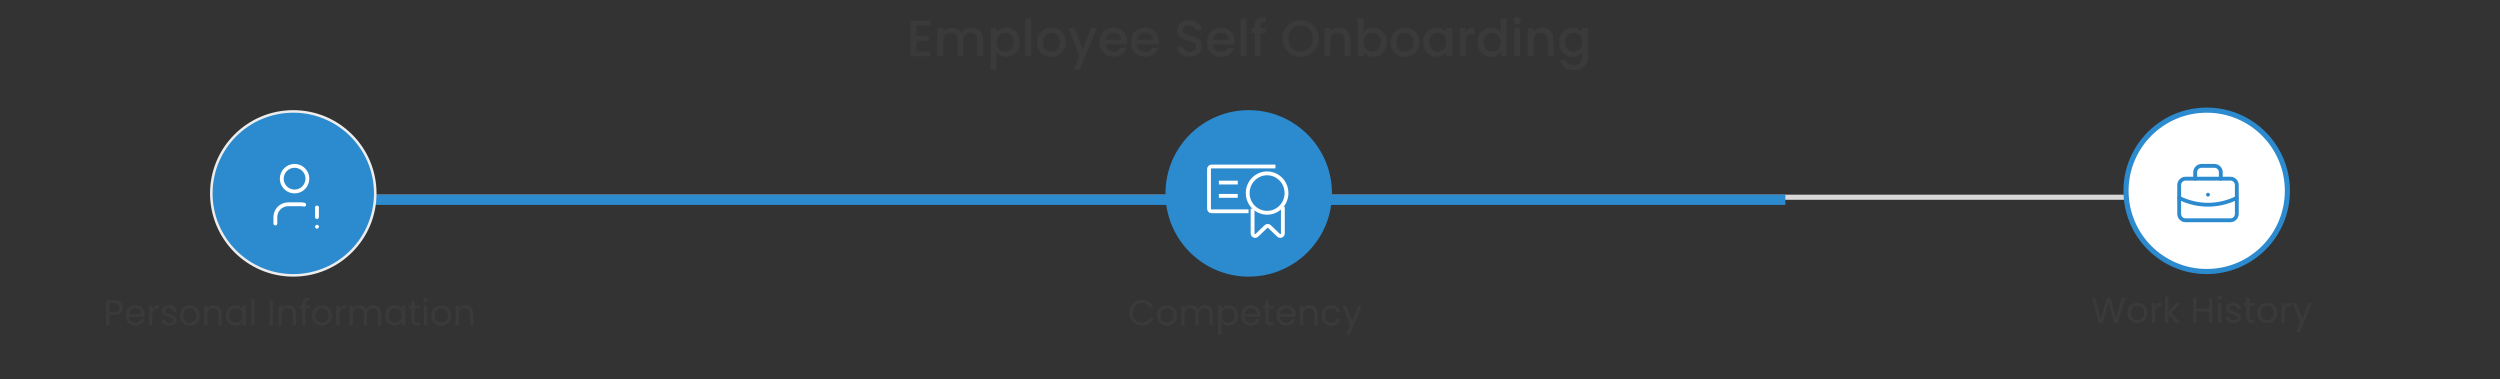 <svg width="976" height="148" viewBox="0 0 976 148" fill="none" xmlns="http://www.w3.org/2000/svg">
<rect x="0" y="0" width="976" height="148" fill="#333333" stroke="none"/>
<path d="M357.78 9.94V14.02H362.58V15.88H357.78V20.14H363.18V22H355.5V8.08H363.18V9.94H357.78ZM379.328 10.8C380.195 10.8 380.968 10.98 381.648 11.34C382.342 11.7 382.882 12.233 383.268 12.94C383.668 13.647 383.868 14.5 383.868 15.5V22H381.608V15.84C381.608 14.853 381.362 14.1 380.868 13.58C380.375 13.047 379.702 12.78 378.848 12.78C377.995 12.78 377.315 13.047 376.808 13.58C376.315 14.1 376.068 14.853 376.068 15.84V22H373.808V15.84C373.808 14.853 373.562 14.1 373.068 13.58C372.575 13.047 371.902 12.78 371.048 12.78C370.195 12.78 369.515 13.047 369.008 13.58C368.515 14.1 368.268 14.853 368.268 15.84V22H365.988V10.98H368.268V12.24C368.642 11.787 369.115 11.433 369.688 11.18C370.262 10.927 370.875 10.8 371.528 10.8C372.408 10.8 373.195 10.987 373.888 11.36C374.582 11.733 375.115 12.273 375.488 12.98C375.822 12.313 376.342 11.787 377.048 11.4C377.755 11 378.515 10.8 379.328 10.8ZM389.05 12.6C389.436 12.093 389.963 11.667 390.63 11.32C391.296 10.973 392.05 10.8 392.89 10.8C393.85 10.8 394.723 11.04 395.51 11.52C396.31 11.987 396.936 12.647 397.39 13.5C397.843 14.353 398.07 15.333 398.07 16.44C398.07 17.547 397.843 18.54 397.39 19.42C396.936 20.287 396.31 20.967 395.51 21.46C394.723 21.94 393.85 22.18 392.89 22.18C392.05 22.18 391.303 22.013 390.65 21.68C389.996 21.333 389.463 20.907 389.05 20.4V27.24H386.77V10.98H389.05V12.6ZM395.75 16.44C395.75 15.68 395.59 15.027 395.27 14.48C394.963 13.92 394.55 13.5 394.03 13.22C393.523 12.927 392.976 12.78 392.39 12.78C391.816 12.78 391.27 12.927 390.75 13.22C390.243 13.513 389.83 13.94 389.51 14.5C389.203 15.06 389.05 15.72 389.05 16.48C389.05 17.24 389.203 17.907 389.51 18.48C389.83 19.04 390.243 19.467 390.75 19.76C391.27 20.053 391.816 20.2 392.39 20.2C392.976 20.2 393.523 20.053 394.03 19.76C394.55 19.453 394.963 19.013 395.27 18.44C395.59 17.867 395.75 17.2 395.75 16.44ZM402.604 7.2V22H400.324V7.2H402.604ZM410.378 22.18C409.338 22.18 408.398 21.947 407.558 21.48C406.718 21 406.058 20.333 405.578 19.48C405.098 18.613 404.858 17.613 404.858 16.48C404.858 15.36 405.104 14.367 405.598 13.5C406.091 12.633 406.764 11.967 407.618 11.5C408.471 11.033 409.424 10.8 410.478 10.8C411.531 10.8 412.484 11.033 413.338 11.5C414.191 11.967 414.864 12.633 415.358 13.5C415.851 14.367 416.098 15.36 416.098 16.48C416.098 17.6 415.844 18.593 415.338 19.46C414.831 20.327 414.138 21 413.258 21.48C412.391 21.947 411.431 22.18 410.378 22.18ZM410.378 20.2C410.964 20.2 411.511 20.06 412.018 19.78C412.538 19.5 412.958 19.08 413.278 18.52C413.598 17.96 413.758 17.28 413.758 16.48C413.758 15.68 413.604 15.007 413.298 14.46C412.991 13.9 412.584 13.48 412.078 13.2C411.571 12.92 411.024 12.78 410.438 12.78C409.851 12.78 409.304 12.92 408.798 13.2C408.304 13.48 407.911 13.9 407.618 14.46C407.324 15.007 407.178 15.68 407.178 16.48C407.178 17.667 407.478 18.587 408.078 19.24C408.691 19.88 409.458 20.2 410.378 20.2ZM428.272 10.98L421.512 27.18H419.152L421.392 21.82L417.052 10.98H419.592L422.692 19.38L425.912 10.98H428.272ZM440.092 16.22C440.092 16.633 440.066 17.007 440.012 17.34H431.592C431.659 18.22 431.986 18.927 432.572 19.46C433.159 19.993 433.879 20.26 434.732 20.26C435.959 20.26 436.826 19.747 437.332 18.72H439.792C439.459 19.733 438.852 20.567 437.972 21.22C437.106 21.86 436.026 22.18 434.732 22.18C433.679 22.18 432.732 21.947 431.892 21.48C431.066 21 430.412 20.333 429.932 19.48C429.466 18.613 429.232 17.613 429.232 16.48C429.232 15.347 429.459 14.353 429.912 13.5C430.379 12.633 431.026 11.967 431.852 11.5C432.692 11.033 433.652 10.8 434.732 10.8C435.772 10.8 436.699 11.027 437.512 11.48C438.326 11.933 438.959 12.573 439.412 13.4C439.866 14.213 440.092 15.153 440.092 16.22ZM437.712 15.5C437.699 14.66 437.399 13.987 436.812 13.48C436.226 12.973 435.499 12.72 434.632 12.72C433.846 12.72 433.172 12.973 432.612 13.48C432.052 13.973 431.719 14.647 431.612 15.5H437.712ZM452.436 16.22C452.436 16.633 452.409 17.007 452.356 17.34H443.936C444.003 18.22 444.329 18.927 444.916 19.46C445.503 19.993 446.223 20.26 447.076 20.26C448.303 20.26 449.169 19.747 449.676 18.72H452.136C451.803 19.733 451.196 20.567 450.316 21.22C449.449 21.86 448.369 22.18 447.076 22.18C446.023 22.18 445.076 21.947 444.236 21.48C443.409 21 442.756 20.333 442.276 19.48C441.809 18.613 441.576 17.613 441.576 16.48C441.576 15.347 441.803 14.353 442.256 13.5C442.723 12.633 443.369 11.967 444.196 11.5C445.036 11.033 445.996 10.8 447.076 10.8C448.116 10.8 449.043 11.027 449.856 11.48C450.669 11.933 451.303 12.573 451.756 13.4C452.209 14.213 452.436 15.153 452.436 16.22ZM450.056 15.5C450.043 14.66 449.743 13.987 449.156 13.48C448.569 12.973 447.843 12.72 446.976 12.72C446.189 12.72 445.516 12.973 444.956 13.48C444.396 13.973 444.063 14.647 443.956 15.5H450.056ZM464.455 22.14C463.522 22.14 462.682 21.98 461.935 21.66C461.188 21.327 460.602 20.86 460.175 20.26C459.748 19.66 459.535 18.96 459.535 18.16H461.975C462.028 18.76 462.262 19.253 462.675 19.64C463.102 20.027 463.695 20.22 464.455 20.22C465.242 20.22 465.855 20.033 466.295 19.66C466.735 19.273 466.955 18.78 466.955 18.18C466.955 17.713 466.815 17.333 466.535 17.04C466.268 16.747 465.928 16.52 465.515 16.36C465.115 16.2 464.555 16.027 463.835 15.84C462.928 15.6 462.188 15.36 461.615 15.12C461.055 14.867 460.575 14.48 460.175 13.96C459.775 13.44 459.575 12.747 459.575 11.88C459.575 11.08 459.775 10.38 460.175 9.78C460.575 9.18 461.135 8.72 461.855 8.4C462.575 8.08 463.408 7.92 464.355 7.92C465.702 7.92 466.802 8.26 467.655 8.94C468.522 9.607 469.002 10.527 469.095 11.7H466.575C466.535 11.193 466.295 10.76 465.855 10.4C465.415 10.04 464.835 9.86 464.115 9.86C463.462 9.86 462.928 10.027 462.515 10.36C462.102 10.693 461.895 11.173 461.895 11.8C461.895 12.227 462.022 12.58 462.275 12.86C462.542 13.127 462.875 13.34 463.275 13.5C463.675 13.66 464.222 13.833 464.915 14.02C465.835 14.273 466.582 14.527 467.155 14.78C467.742 15.033 468.235 15.427 468.635 15.96C469.048 16.48 469.255 17.18 469.255 18.06C469.255 18.767 469.062 19.433 468.675 20.06C468.302 20.687 467.748 21.193 467.015 21.58C466.295 21.953 465.442 22.14 464.455 22.14ZM482.045 16.22C482.045 16.633 482.019 17.007 481.965 17.34H473.545C473.612 18.22 473.939 18.927 474.525 19.46C475.112 19.993 475.832 20.26 476.685 20.26C477.912 20.26 478.779 19.747 479.285 18.72H481.745C481.412 19.733 480.805 20.567 479.925 21.22C479.059 21.86 477.979 22.18 476.685 22.18C475.632 22.18 474.685 21.947 473.845 21.48C473.019 21 472.365 20.333 471.885 19.48C471.419 18.613 471.185 17.613 471.185 16.48C471.185 15.347 471.412 14.353 471.865 13.5C472.332 12.633 472.979 11.967 473.805 11.5C474.645 11.033 475.605 10.8 476.685 10.8C477.725 10.8 478.652 11.027 479.465 11.48C480.279 11.933 480.912 12.573 481.365 13.4C481.819 14.213 482.045 15.153 482.045 16.22ZM479.665 15.5C479.652 14.66 479.352 13.987 478.765 13.48C478.179 12.973 477.452 12.72 476.585 12.72C475.799 12.72 475.125 12.973 474.565 13.48C474.005 13.973 473.672 14.647 473.565 15.5H479.665ZM486.569 7.2V22H484.289V7.2H486.569ZM494.183 12.84H492.143V22H489.843V12.84H488.543V10.98H489.843V10.2C489.843 8.933 490.176 8.013 490.843 7.44C491.523 6.853 492.583 6.56 494.023 6.56V8.46C493.329 8.46 492.843 8.593 492.563 8.86C492.283 9.113 492.143 9.56 492.143 10.2V10.98H494.183V12.84ZM507.738 22.14C506.445 22.14 505.252 21.84 504.158 21.24C503.078 20.627 502.218 19.78 501.578 18.7C500.952 17.607 500.638 16.38 500.638 15.02C500.638 13.66 500.952 12.44 501.578 11.36C502.218 10.28 503.078 9.44 504.158 8.84C505.252 8.227 506.445 7.92 507.738 7.92C509.045 7.92 510.238 8.227 511.318 8.84C512.412 9.44 513.272 10.28 513.898 11.36C514.525 12.44 514.838 13.66 514.838 15.02C514.838 16.38 514.525 17.607 513.898 18.7C513.272 19.78 512.412 20.627 511.318 21.24C510.238 21.84 509.045 22.14 507.738 22.14ZM507.738 20.16C508.658 20.16 509.478 19.953 510.198 19.54C510.918 19.113 511.478 18.513 511.878 17.74C512.292 16.953 512.498 16.047 512.498 15.02C512.498 13.993 512.292 13.093 511.878 12.32C511.478 11.547 510.918 10.953 510.198 10.54C509.478 10.127 508.658 9.92 507.738 9.92C506.818 9.92 505.998 10.127 505.278 10.54C504.558 10.953 503.992 11.547 503.578 12.32C503.178 13.093 502.978 13.993 502.978 15.02C502.978 16.047 503.178 16.953 503.578 17.74C503.992 18.513 504.558 19.113 505.278 19.54C505.998 19.953 506.818 20.16 507.738 20.16ZM522.642 10.8C523.509 10.8 524.282 10.98 524.962 11.34C525.655 11.7 526.195 12.233 526.582 12.94C526.969 13.647 527.162 14.5 527.162 15.5V22H524.902V15.84C524.902 14.853 524.655 14.1 524.162 13.58C523.669 13.047 522.995 12.78 522.142 12.78C521.289 12.78 520.609 13.047 520.102 13.58C519.609 14.1 519.362 14.853 519.362 15.84V22H517.082V10.98H519.362V12.24C519.735 11.787 520.209 11.433 520.782 11.18C521.369 10.927 521.989 10.8 522.642 10.8ZM532.35 12.62C532.737 12.087 533.264 11.653 533.93 11.32C534.61 10.973 535.364 10.8 536.19 10.8C537.164 10.8 538.044 11.033 538.83 11.5C539.617 11.967 540.237 12.633 540.69 13.5C541.144 14.353 541.37 15.333 541.37 16.44C541.37 17.547 541.144 18.54 540.69 19.42C540.237 20.287 539.61 20.967 538.81 21.46C538.024 21.94 537.15 22.18 536.19 22.18C535.337 22.18 534.577 22.013 533.91 21.68C533.257 21.347 532.737 20.92 532.35 20.4V22H530.07V7.2H532.35V12.62ZM539.05 16.44C539.05 15.68 538.89 15.027 538.57 14.48C538.264 13.92 537.85 13.5 537.33 13.22C536.824 12.927 536.277 12.78 535.69 12.78C535.117 12.78 534.57 12.927 534.05 13.22C533.544 13.513 533.13 13.94 532.81 14.5C532.504 15.06 532.35 15.72 532.35 16.48C532.35 17.24 532.504 17.907 532.81 18.48C533.13 19.04 533.544 19.467 534.05 19.76C534.57 20.053 535.117 20.2 535.69 20.2C536.277 20.2 536.824 20.053 537.33 19.76C537.85 19.453 538.264 19.013 538.57 18.44C538.89 17.867 539.05 17.2 539.05 16.44ZM548.405 22.18C547.365 22.18 546.425 21.947 545.585 21.48C544.745 21 544.085 20.333 543.605 19.48C543.125 18.613 542.885 17.613 542.885 16.48C542.885 15.36 543.132 14.367 543.625 13.5C544.118 12.633 544.792 11.967 545.645 11.5C546.498 11.033 547.452 10.8 548.505 10.8C549.558 10.8 550.512 11.033 551.365 11.5C552.218 11.967 552.892 12.633 553.385 13.5C553.878 14.367 554.125 15.36 554.125 16.48C554.125 17.6 553.872 18.593 553.365 19.46C552.858 20.327 552.165 21 551.285 21.48C550.418 21.947 549.458 22.18 548.405 22.18ZM548.405 20.2C548.992 20.2 549.538 20.06 550.045 19.78C550.565 19.5 550.985 19.08 551.305 18.52C551.625 17.96 551.785 17.28 551.785 16.48C551.785 15.68 551.632 15.007 551.325 14.46C551.018 13.9 550.612 13.48 550.105 13.2C549.598 12.92 549.052 12.78 548.465 12.78C547.878 12.78 547.332 12.92 546.825 13.2C546.332 13.48 545.938 13.9 545.645 14.46C545.352 15.007 545.205 15.68 545.205 16.48C545.205 17.667 545.505 18.587 546.105 19.24C546.718 19.88 547.485 20.2 548.405 20.2ZM555.619 16.44C555.619 15.333 555.846 14.353 556.299 13.5C556.766 12.647 557.392 11.987 558.179 11.52C558.979 11.04 559.859 10.8 560.819 10.8C561.686 10.8 562.439 10.973 563.079 11.32C563.732 11.653 564.252 12.073 564.639 12.58V10.98H566.939V22H564.639V20.36C564.252 20.88 563.726 21.313 563.059 21.66C562.392 22.007 561.632 22.18 560.779 22.18C559.832 22.18 558.966 21.94 558.179 21.46C557.392 20.967 556.766 20.287 556.299 19.42C555.846 18.54 555.619 17.547 555.619 16.44ZM564.639 16.48C564.639 15.72 564.479 15.06 564.159 14.5C563.852 13.94 563.446 13.513 562.939 13.22C562.432 12.927 561.886 12.78 561.299 12.78C560.712 12.78 560.166 12.927 559.659 13.22C559.152 13.5 558.739 13.92 558.419 14.48C558.112 15.027 557.959 15.68 557.959 16.44C557.959 17.2 558.112 17.867 558.419 18.44C558.739 19.013 559.152 19.453 559.659 19.76C560.179 20.053 560.726 20.2 561.299 20.2C561.886 20.2 562.432 20.053 562.939 19.76C563.446 19.467 563.852 19.04 564.159 18.48C564.479 17.907 564.639 17.24 564.639 16.48ZM572.214 12.58C572.547 12.02 572.987 11.587 573.534 11.28C574.094 10.96 574.754 10.8 575.514 10.8V13.16H574.934C574.04 13.16 573.36 13.387 572.894 13.84C572.44 14.293 572.214 15.08 572.214 16.2V22H569.934V10.98H572.214V12.58ZM576.849 16.44C576.849 15.333 577.076 14.353 577.529 13.5C577.996 12.647 578.623 11.987 579.409 11.52C580.209 11.04 581.096 10.8 582.069 10.8C582.789 10.8 583.496 10.96 584.189 11.28C584.896 11.587 585.456 12 585.869 12.52V7.2H588.169V22H585.869V20.34C585.496 20.873 584.976 21.313 584.309 21.66C583.656 22.007 582.903 22.18 582.049 22.18C581.089 22.18 580.209 21.94 579.409 21.46C578.623 20.967 577.996 20.287 577.529 19.42C577.076 18.54 576.849 17.547 576.849 16.44ZM585.869 16.48C585.869 15.72 585.709 15.06 585.389 14.5C585.083 13.94 584.676 13.513 584.169 13.22C583.663 12.927 583.116 12.78 582.529 12.78C581.943 12.78 581.396 12.927 580.889 13.22C580.383 13.5 579.969 13.92 579.649 14.48C579.343 15.027 579.189 15.68 579.189 16.44C579.189 17.2 579.343 17.867 579.649 18.44C579.969 19.013 580.383 19.453 580.889 19.76C581.409 20.053 581.956 20.2 582.529 20.2C583.116 20.2 583.663 20.053 584.169 19.76C584.676 19.467 585.083 19.04 585.389 18.48C585.709 17.907 585.869 17.24 585.869 16.48ZM592.324 9.52C591.911 9.52 591.564 9.38 591.284 9.1C591.004 8.82 590.864 8.473 590.864 8.06C590.864 7.647 591.004 7.3 591.284 7.02C591.564 6.74 591.911 6.6 592.324 6.6C592.724 6.6 593.064 6.74 593.344 7.02C593.624 7.3 593.764 7.647 593.764 8.06C593.764 8.473 593.624 8.82 593.344 9.1C593.064 9.38 592.724 9.52 592.324 9.52ZM593.444 10.98V22H591.164V10.98H593.444ZM601.998 10.8C602.864 10.8 603.638 10.98 604.318 11.34C605.011 11.7 605.551 12.233 605.938 12.94C606.324 13.647 606.518 14.5 606.518 15.5V22H604.258V15.84C604.258 14.853 604.011 14.1 603.518 13.58C603.024 13.047 602.351 12.78 601.498 12.78C600.644 12.78 599.964 13.047 599.458 13.58C598.964 14.1 598.718 14.853 598.718 15.84V22H596.438V10.98H598.718V12.24C599.091 11.787 599.564 11.433 600.138 11.18C600.724 10.927 601.344 10.8 601.998 10.8ZM613.866 10.8C614.719 10.8 615.472 10.973 616.126 11.32C616.792 11.653 617.312 12.073 617.686 12.58V10.98H619.986V22.18C619.986 23.193 619.772 24.093 619.346 24.88C618.919 25.68 618.299 26.307 617.486 26.76C616.686 27.213 615.726 27.44 614.606 27.44C613.112 27.44 611.872 27.087 610.886 26.38C609.899 25.687 609.339 24.74 609.206 23.54H611.466C611.639 24.113 612.006 24.573 612.566 24.92C613.139 25.28 613.819 25.46 614.606 25.46C615.526 25.46 616.266 25.18 616.826 24.62C617.399 24.06 617.686 23.247 617.686 22.18V20.34C617.299 20.86 616.772 21.3 616.106 21.66C615.452 22.007 614.706 22.18 613.866 22.18C612.906 22.18 612.026 21.94 611.226 21.46C610.439 20.967 609.812 20.287 609.346 19.42C608.892 18.54 608.666 17.547 608.666 16.44C608.666 15.333 608.892 14.353 609.346 13.5C609.812 12.647 610.439 11.987 611.226 11.52C612.026 11.04 612.906 10.8 613.866 10.8ZM617.686 16.48C617.686 15.72 617.526 15.06 617.206 14.5C616.899 13.94 616.492 13.513 615.986 13.22C615.479 12.927 614.932 12.78 614.346 12.78C613.759 12.78 613.212 12.927 612.706 13.22C612.199 13.5 611.786 13.92 611.466 14.48C611.159 15.027 611.006 15.68 611.006 16.44C611.006 17.2 611.159 17.867 611.466 18.44C611.786 19.013 612.199 19.453 612.706 19.76C613.226 20.053 613.772 20.2 614.346 20.2C614.932 20.2 615.479 20.053 615.986 19.76C616.492 19.467 616.899 19.04 617.206 18.48C617.526 17.907 617.686 17.24 617.686 16.48Z" fill="#3A3A3A"/>
<rect x="95" y="76" width="782" height="2" fill="#D9D9D9"/>
<rect x="137" y="76" width="560" height="4" fill="#2C8ACE"/>
<path d="M47.936 120.098C47.936 120.91 47.656 121.587 47.096 122.128C46.545 122.66 45.7 122.926 44.562 122.926H42.686V127H41.412V117.242H44.562C45.663 117.242 46.498 117.508 47.068 118.04C47.646 118.572 47.936 119.258 47.936 120.098ZM44.562 121.876C45.271 121.876 45.794 121.722 46.13 121.414C46.466 121.106 46.634 120.667 46.634 120.098C46.634 118.894 45.943 118.292 44.562 118.292H42.686V121.876H44.562ZM56.519 122.87C56.519 123.113 56.505 123.369 56.477 123.64H50.345C50.392 124.396 50.648 124.989 51.115 125.418C51.591 125.838 52.165 126.048 52.837 126.048C53.388 126.048 53.845 125.922 54.209 125.67C54.583 125.409 54.844 125.063 54.993 124.634H56.365C56.16 125.371 55.749 125.973 55.133 126.44C54.517 126.897 53.752 127.126 52.837 127.126C52.109 127.126 51.456 126.963 50.877 126.636C50.308 126.309 49.86 125.847 49.533 125.25C49.206 124.643 49.043 123.943 49.043 123.15C49.043 122.357 49.202 121.661 49.519 121.064C49.837 120.467 50.28 120.009 50.849 119.692C51.428 119.365 52.09 119.202 52.837 119.202C53.565 119.202 54.209 119.361 54.769 119.678C55.329 119.995 55.758 120.434 56.057 120.994C56.365 121.545 56.519 122.17 56.519 122.87ZM55.203 122.604C55.203 122.119 55.096 121.703 54.881 121.358C54.666 121.003 54.373 120.737 53.999 120.56C53.635 120.373 53.229 120.28 52.781 120.28C52.137 120.28 51.587 120.485 51.129 120.896C50.681 121.307 50.425 121.876 50.359 122.604H55.203ZM59.475 120.574C59.699 120.135 60.016 119.795 60.427 119.552C60.847 119.309 61.355 119.188 61.953 119.188V120.504H61.617C60.189 120.504 59.475 121.279 59.475 122.828V127H58.201V119.328H59.475V120.574ZM66.139 127.126C65.552 127.126 65.024 127.028 64.558 126.832C64.091 126.627 63.722 126.347 63.452 125.992C63.181 125.628 63.032 125.213 63.004 124.746H64.32C64.357 125.129 64.534 125.441 64.852 125.684C65.178 125.927 65.603 126.048 66.126 126.048C66.611 126.048 66.993 125.941 67.273 125.726C67.553 125.511 67.694 125.241 67.694 124.914C67.694 124.578 67.544 124.331 67.246 124.172C66.947 124.004 66.485 123.841 65.859 123.682C65.29 123.533 64.823 123.383 64.46 123.234C64.105 123.075 63.797 122.847 63.535 122.548C63.283 122.24 63.157 121.839 63.157 121.344C63.157 120.952 63.274 120.593 63.508 120.266C63.741 119.939 64.072 119.683 64.501 119.496C64.931 119.3 65.421 119.202 65.972 119.202C66.821 119.202 67.507 119.417 68.029 119.846C68.552 120.275 68.832 120.863 68.87 121.61H67.596C67.567 121.209 67.404 120.887 67.106 120.644C66.816 120.401 66.424 120.28 65.93 120.28C65.472 120.28 65.108 120.378 64.838 120.574C64.567 120.77 64.431 121.027 64.431 121.344C64.431 121.596 64.511 121.806 64.669 121.974C64.838 122.133 65.043 122.263 65.285 122.366C65.537 122.459 65.883 122.567 66.322 122.688C66.872 122.837 67.32 122.987 67.665 123.136C68.011 123.276 68.305 123.491 68.547 123.78C68.799 124.069 68.93 124.447 68.939 124.914C68.939 125.334 68.823 125.712 68.59 126.048C68.356 126.384 68.025 126.65 67.596 126.846C67.175 127.033 66.69 127.126 66.139 127.126ZM74.084 127.126C73.365 127.126 72.712 126.963 72.124 126.636C71.545 126.309 71.088 125.847 70.752 125.25C70.425 124.643 70.262 123.943 70.262 123.15C70.262 122.366 70.43 121.675 70.766 121.078C71.111 120.471 71.578 120.009 72.166 119.692C72.754 119.365 73.412 119.202 74.14 119.202C74.868 119.202 75.526 119.365 76.114 119.692C76.702 120.009 77.164 120.467 77.5 121.064C77.845 121.661 78.018 122.357 78.018 123.15C78.018 123.943 77.841 124.643 77.486 125.25C77.141 125.847 76.669 126.309 76.072 126.636C75.475 126.963 74.812 127.126 74.084 127.126ZM74.084 126.006C74.541 126.006 74.971 125.899 75.372 125.684C75.773 125.469 76.095 125.147 76.338 124.718C76.59 124.289 76.716 123.766 76.716 123.15C76.716 122.534 76.595 122.011 76.352 121.582C76.109 121.153 75.792 120.835 75.4 120.63C75.008 120.415 74.583 120.308 74.126 120.308C73.659 120.308 73.23 120.415 72.838 120.63C72.455 120.835 72.147 121.153 71.914 121.582C71.681 122.011 71.564 122.534 71.564 123.15C71.564 123.775 71.676 124.303 71.9 124.732C72.133 125.161 72.441 125.483 72.824 125.698C73.207 125.903 73.627 126.006 74.084 126.006ZM83.431 119.188C84.364 119.188 85.12 119.473 85.699 120.042C86.278 120.602 86.567 121.414 86.567 122.478V127H85.307V122.66C85.307 121.895 85.116 121.311 84.733 120.91C84.35 120.499 83.828 120.294 83.165 120.294C82.493 120.294 81.956 120.504 81.555 120.924C81.163 121.344 80.967 121.955 80.967 122.758V127H79.693V119.328H80.967V120.42C81.219 120.028 81.56 119.725 81.989 119.51C82.428 119.295 82.908 119.188 83.431 119.188ZM88.172 123.136C88.172 122.352 88.331 121.666 88.648 121.078C88.965 120.481 89.399 120.019 89.95 119.692C90.51 119.365 91.131 119.202 91.812 119.202C92.484 119.202 93.067 119.347 93.562 119.636C94.057 119.925 94.425 120.289 94.668 120.728V119.328H95.956V127H94.668V125.572C94.416 126.02 94.038 126.393 93.534 126.692C93.039 126.981 92.461 127.126 91.798 127.126C91.117 127.126 90.501 126.958 89.95 126.622C89.399 126.286 88.965 125.815 88.648 125.208C88.331 124.601 88.172 123.911 88.172 123.136ZM94.668 123.15C94.668 122.571 94.551 122.067 94.318 121.638C94.085 121.209 93.767 120.882 93.366 120.658C92.974 120.425 92.54 120.308 92.064 120.308C91.588 120.308 91.154 120.42 90.762 120.644C90.37 120.868 90.057 121.195 89.824 121.624C89.591 122.053 89.474 122.557 89.474 123.136C89.474 123.724 89.591 124.237 89.824 124.676C90.057 125.105 90.37 125.437 90.762 125.67C91.154 125.894 91.588 126.006 92.064 126.006C92.54 126.006 92.974 125.894 93.366 125.67C93.767 125.437 94.085 125.105 94.318 124.676C94.551 124.237 94.668 123.729 94.668 123.15ZM99.383 116.64V127H98.109V116.64H99.383ZM106.561 117.242V127H105.287V117.242H106.561ZM112.47 119.188C113.403 119.188 114.159 119.473 114.738 120.042C115.317 120.602 115.606 121.414 115.606 122.478V127H114.346V122.66C114.346 121.895 114.155 121.311 113.772 120.91C113.389 120.499 112.867 120.294 112.204 120.294C111.532 120.294 110.995 120.504 110.594 120.924C110.202 121.344 110.006 121.955 110.006 122.758V127H108.732V119.328H110.006V120.42C110.258 120.028 110.599 119.725 111.028 119.51C111.467 119.295 111.947 119.188 112.47 119.188ZM120.809 120.378H119.199V127H117.925V120.378H116.931V119.328H117.925V118.782C117.925 117.923 118.144 117.298 118.583 116.906C119.031 116.505 119.745 116.304 120.725 116.304V117.368C120.165 117.368 119.768 117.48 119.535 117.704C119.311 117.919 119.199 118.278 119.199 118.782V119.328H120.809V120.378ZM125.641 127.126C124.922 127.126 124.269 126.963 123.681 126.636C123.102 126.309 122.645 125.847 122.309 125.25C121.982 124.643 121.819 123.943 121.819 123.15C121.819 122.366 121.987 121.675 122.323 121.078C122.668 120.471 123.135 120.009 123.723 119.692C124.311 119.365 124.969 119.202 125.697 119.202C126.425 119.202 127.083 119.365 127.671 119.692C128.259 120.009 128.721 120.467 129.057 121.064C129.402 121.661 129.575 122.357 129.575 123.15C129.575 123.943 129.397 124.643 129.043 125.25C128.697 125.847 128.226 126.309 127.629 126.636C127.031 126.963 126.369 127.126 125.641 127.126ZM125.641 126.006C126.098 126.006 126.527 125.899 126.929 125.684C127.33 125.469 127.652 125.147 127.895 124.718C128.147 124.289 128.273 123.766 128.273 123.15C128.273 122.534 128.151 122.011 127.909 121.582C127.666 121.153 127.349 120.835 126.957 120.63C126.565 120.415 126.14 120.308 125.683 120.308C125.216 120.308 124.787 120.415 124.395 120.63C124.012 120.835 123.704 121.153 123.471 121.582C123.237 122.011 123.121 122.534 123.121 123.15C123.121 123.775 123.233 124.303 123.457 124.732C123.69 125.161 123.998 125.483 124.381 125.698C124.763 125.903 125.183 126.006 125.641 126.006ZM132.524 120.574C132.748 120.135 133.065 119.795 133.476 119.552C133.896 119.309 134.404 119.188 135.002 119.188V120.504H134.666C133.238 120.504 132.524 121.279 132.524 122.828V127H131.25V119.328H132.524V120.574ZM145.698 119.188C146.296 119.188 146.828 119.314 147.294 119.566C147.761 119.809 148.13 120.177 148.4 120.672C148.671 121.167 148.806 121.769 148.806 122.478V127H147.546V122.66C147.546 121.895 147.355 121.311 146.972 120.91C146.599 120.499 146.09 120.294 145.446 120.294C144.784 120.294 144.256 120.509 143.864 120.938C143.472 121.358 143.276 121.969 143.276 122.772V127H142.016V122.66C142.016 121.895 141.825 121.311 141.442 120.91C141.069 120.499 140.56 120.294 139.916 120.294C139.254 120.294 138.726 120.509 138.334 120.938C137.942 121.358 137.746 121.969 137.746 122.772V127H136.472V119.328H137.746V120.434C137.998 120.033 138.334 119.725 138.754 119.51C139.184 119.295 139.655 119.188 140.168 119.188C140.812 119.188 141.382 119.333 141.876 119.622C142.371 119.911 142.74 120.336 142.982 120.896C143.197 120.355 143.552 119.935 144.046 119.636C144.541 119.337 145.092 119.188 145.698 119.188ZM150.42 123.136C150.42 122.352 150.579 121.666 150.896 121.078C151.213 120.481 151.647 120.019 152.198 119.692C152.758 119.365 153.379 119.202 154.06 119.202C154.732 119.202 155.315 119.347 155.81 119.636C156.305 119.925 156.673 120.289 156.916 120.728V119.328H158.204V127H156.916V125.572C156.664 126.02 156.286 126.393 155.782 126.692C155.287 126.981 154.709 127.126 154.046 127.126C153.365 127.126 152.749 126.958 152.198 126.622C151.647 126.286 151.213 125.815 150.896 125.208C150.579 124.601 150.42 123.911 150.42 123.136ZM156.916 123.15C156.916 122.571 156.799 122.067 156.566 121.638C156.333 121.209 156.015 120.882 155.614 120.658C155.222 120.425 154.788 120.308 154.312 120.308C153.836 120.308 153.402 120.42 153.01 120.644C152.618 120.868 152.305 121.195 152.072 121.624C151.839 122.053 151.722 122.557 151.722 123.136C151.722 123.724 151.839 124.237 152.072 124.676C152.305 125.105 152.618 125.437 153.01 125.67C153.402 125.894 153.836 126.006 154.312 126.006C154.788 126.006 155.222 125.894 155.614 125.67C156.015 125.437 156.333 125.105 156.566 124.676C156.799 124.237 156.916 123.729 156.916 123.15ZM161.911 120.378V124.9C161.911 125.273 161.99 125.539 162.149 125.698C162.308 125.847 162.583 125.922 162.975 125.922H163.913V127H162.765C162.056 127 161.524 126.837 161.169 126.51C160.814 126.183 160.637 125.647 160.637 124.9V120.378H159.643V119.328H160.637V117.396H161.911V119.328H163.913V120.378H161.911ZM166.115 118.082C165.872 118.082 165.667 117.998 165.499 117.83C165.331 117.662 165.247 117.457 165.247 117.214C165.247 116.971 165.331 116.766 165.499 116.598C165.667 116.43 165.872 116.346 166.115 116.346C166.348 116.346 166.544 116.43 166.703 116.598C166.871 116.766 166.955 116.971 166.955 117.214C166.955 117.457 166.871 117.662 166.703 117.83C166.544 117.998 166.348 118.082 166.115 118.082ZM166.731 119.328V127H165.457V119.328H166.731ZM172.248 127.126C171.529 127.126 170.876 126.963 170.288 126.636C169.709 126.309 169.252 125.847 168.916 125.25C168.589 124.643 168.426 123.943 168.426 123.15C168.426 122.366 168.594 121.675 168.93 121.078C169.275 120.471 169.742 120.009 170.33 119.692C170.918 119.365 171.576 119.202 172.304 119.202C173.032 119.202 173.69 119.365 174.278 119.692C174.866 120.009 175.328 120.467 175.664 121.064C176.009 121.661 176.182 122.357 176.182 123.15C176.182 123.943 176.005 124.643 175.65 125.25C175.305 125.847 174.833 126.309 174.236 126.636C173.639 126.963 172.976 127.126 172.248 127.126ZM172.248 126.006C172.705 126.006 173.135 125.899 173.536 125.684C173.937 125.469 174.259 125.147 174.502 124.718C174.754 124.289 174.88 123.766 174.88 123.15C174.88 122.534 174.759 122.011 174.516 121.582C174.273 121.153 173.956 120.835 173.564 120.63C173.172 120.415 172.747 120.308 172.29 120.308C171.823 120.308 171.394 120.415 171.002 120.63C170.619 120.835 170.311 121.153 170.078 121.582C169.845 122.011 169.728 122.534 169.728 123.15C169.728 123.775 169.84 124.303 170.064 124.732C170.297 125.161 170.605 125.483 170.988 125.698C171.371 125.903 171.791 126.006 172.248 126.006ZM181.595 119.188C182.528 119.188 183.284 119.473 183.863 120.042C184.442 120.602 184.731 121.414 184.731 122.478V127H183.471V122.66C183.471 121.895 183.28 121.311 182.897 120.91C182.514 120.499 181.992 120.294 181.329 120.294C180.657 120.294 180.12 120.504 179.719 120.924C179.327 121.344 179.131 121.955 179.131 122.758V127H177.857V119.328H179.131V120.42C179.383 120.028 179.724 119.725 180.153 119.51C180.592 119.295 181.072 119.188 181.595 119.188Z" fill="#3A3A3A"/>
<circle cx="114.5" cy="75.5" r="32" fill="#2C8ACE" stroke="#EDEDED"/>
<g clip-path="url(#clip0_21_2001)">
<path d="M110 69.75C110 70.739 110.293 71.706 110.843 72.528C111.392 73.35 112.173 73.991 113.087 74.369C114 74.748 115.006 74.847 115.975 74.654C116.945 74.461 117.836 73.985 118.536 73.285C119.235 72.586 119.711 71.695 119.904 70.725C120.097 69.755 119.998 68.75 119.619 67.837C119.241 66.923 118.6 66.142 117.778 65.593C116.956 65.043 115.989 64.75 115 64.75C113.674 64.75 112.402 65.277 111.464 66.215C110.527 67.152 110 68.424 110 69.75Z" stroke="white" stroke-width="1.5" stroke-linecap="round" stroke-linejoin="round"/>
<path d="M107.5 87.25V84.75C107.5 83.424 108.027 82.152 108.964 81.215C109.902 80.277 111.174 79.75 112.5 79.75H117.5C117.925 79.75 118.348 79.804 118.76 79.91" stroke="white" stroke-width="1.5" stroke-linecap="round" stroke-linejoin="round"/>
<path d="M123.75 81V84.75" stroke="white" stroke-width="1.5" stroke-linecap="round" stroke-linejoin="round"/>
<path d="M123.75 88.5V88.513" stroke="white" stroke-width="1.5" stroke-linecap="round" stroke-linejoin="round"/>
</g>
<path d="M440.904 122.114C440.904 121.162 441.118 120.308 441.548 119.552C441.977 118.787 442.56 118.189 443.298 117.76C444.044 117.331 444.87 117.116 445.776 117.116C446.84 117.116 447.768 117.373 448.562 117.886C449.355 118.399 449.934 119.127 450.298 120.07H448.772C448.501 119.482 448.109 119.029 447.596 118.712C447.092 118.395 446.485 118.236 445.776 118.236C445.094 118.236 444.483 118.395 443.942 118.712C443.4 119.029 442.976 119.482 442.668 120.07C442.36 120.649 442.206 121.33 442.206 122.114C442.206 122.889 442.36 123.57 442.668 124.158C442.976 124.737 443.4 125.185 443.942 125.502C444.483 125.819 445.094 125.978 445.776 125.978C446.485 125.978 447.092 125.824 447.596 125.516C448.109 125.199 448.501 124.746 448.772 124.158H450.298C449.934 125.091 449.355 125.815 448.562 126.328C447.768 126.832 446.84 127.084 445.776 127.084C444.87 127.084 444.044 126.874 443.298 126.454C442.56 126.025 441.977 125.432 441.548 124.676C441.118 123.92 440.904 123.066 440.904 122.114ZM455.54 127.126C454.821 127.126 454.168 126.963 453.58 126.636C453.001 126.309 452.544 125.847 452.208 125.25C451.881 124.643 451.718 123.943 451.718 123.15C451.718 122.366 451.886 121.675 452.222 121.078C452.567 120.471 453.034 120.009 453.622 119.692C454.21 119.365 454.868 119.202 455.596 119.202C456.324 119.202 456.982 119.365 457.57 119.692C458.158 120.009 458.62 120.467 458.956 121.064C459.301 121.661 459.474 122.357 459.474 123.15C459.474 123.943 459.297 124.643 458.942 125.25C458.597 125.847 458.125 126.309 457.528 126.636C456.931 126.963 456.268 127.126 455.54 127.126ZM455.54 126.006C455.997 126.006 456.427 125.899 456.828 125.684C457.229 125.469 457.551 125.147 457.794 124.718C458.046 124.289 458.172 123.766 458.172 123.15C458.172 122.534 458.051 122.011 457.808 121.582C457.565 121.153 457.248 120.835 456.856 120.63C456.464 120.415 456.039 120.308 455.582 120.308C455.115 120.308 454.686 120.415 454.294 120.63C453.911 120.835 453.603 121.153 453.37 121.582C453.137 122.011 453.02 122.534 453.02 123.15C453.02 123.775 453.132 124.303 453.356 124.732C453.589 125.161 453.897 125.483 454.28 125.698C454.663 125.903 455.083 126.006 455.54 126.006ZM470.375 119.188C470.972 119.188 471.504 119.314 471.971 119.566C472.438 119.809 472.806 120.177 473.077 120.672C473.348 121.167 473.483 121.769 473.483 122.478V127H472.223V122.66C472.223 121.895 472.032 121.311 471.649 120.91C471.276 120.499 470.767 120.294 470.123 120.294C469.46 120.294 468.933 120.509 468.541 120.938C468.149 121.358 467.953 121.969 467.953 122.772V127H466.693V122.66C466.693 121.895 466.502 121.311 466.119 120.91C465.746 120.499 465.237 120.294 464.593 120.294C463.93 120.294 463.403 120.509 463.011 120.938C462.619 121.358 462.423 121.969 462.423 122.772V127H461.149V119.328H462.423V120.434C462.675 120.033 463.011 119.725 463.431 119.51C463.86 119.295 464.332 119.188 464.845 119.188C465.489 119.188 466.058 119.333 466.553 119.622C467.048 119.911 467.416 120.336 467.659 120.896C467.874 120.355 468.228 119.935 468.723 119.636C469.218 119.337 469.768 119.188 470.375 119.188ZM476.847 120.742C477.099 120.303 477.472 119.939 477.967 119.65C478.471 119.351 479.054 119.202 479.717 119.202C480.398 119.202 481.014 119.365 481.565 119.692C482.125 120.019 482.564 120.481 482.881 121.078C483.198 121.666 483.357 122.352 483.357 123.136C483.357 123.911 483.198 124.601 482.881 125.208C482.564 125.815 482.125 126.286 481.565 126.622C481.014 126.958 480.398 127.126 479.717 127.126C479.064 127.126 478.485 126.981 477.981 126.692C477.486 126.393 477.108 126.025 476.847 125.586V130.64H475.573V119.328H476.847V120.742ZM482.055 123.136C482.055 122.557 481.938 122.053 481.705 121.624C481.472 121.195 481.154 120.868 480.753 120.644C480.361 120.42 479.927 120.308 479.451 120.308C478.984 120.308 478.55 120.425 478.149 120.658C477.757 120.882 477.44 121.213 477.197 121.652C476.964 122.081 476.847 122.581 476.847 123.15C476.847 123.729 476.964 124.237 477.197 124.676C477.44 125.105 477.757 125.437 478.149 125.67C478.55 125.894 478.984 126.006 479.451 126.006C479.927 126.006 480.361 125.894 480.753 125.67C481.154 125.437 481.472 125.105 481.705 124.676C481.938 124.237 482.055 123.724 482.055 123.136ZM492.034 122.87C492.034 123.113 492.02 123.369 491.992 123.64H485.86C485.906 124.396 486.163 124.989 486.63 125.418C487.106 125.838 487.68 126.048 488.352 126.048C488.902 126.048 489.36 125.922 489.724 125.67C490.097 125.409 490.358 125.063 490.508 124.634H491.88C491.674 125.371 491.264 125.973 490.648 126.44C490.032 126.897 489.266 127.126 488.352 127.126C487.624 127.126 486.97 126.963 486.392 126.636C485.822 126.309 485.374 125.847 485.048 125.25C484.721 124.643 484.558 123.943 484.558 123.15C484.558 122.357 484.716 121.661 485.034 121.064C485.351 120.467 485.794 120.009 486.364 119.692C486.942 119.365 487.605 119.202 488.352 119.202C489.08 119.202 489.724 119.361 490.284 119.678C490.844 119.995 491.273 120.434 491.572 120.994C491.88 121.545 492.034 122.17 492.034 122.87ZM490.718 122.604C490.718 122.119 490.61 121.703 490.396 121.358C490.181 121.003 489.887 120.737 489.514 120.56C489.15 120.373 488.744 120.28 488.296 120.28C487.652 120.28 487.101 120.485 486.644 120.896C486.196 121.307 485.939 121.876 485.874 122.604H490.718ZM495.269 120.378V124.9C495.269 125.273 495.349 125.539 495.507 125.698C495.666 125.847 495.941 125.922 496.333 125.922H497.271V127H496.123C495.414 127 494.882 126.837 494.527 126.51C494.173 126.183 493.995 125.647 493.995 124.9V120.378H493.001V119.328H493.995V117.396H495.269V119.328H497.271V120.378H495.269ZM505.815 122.87C505.815 123.113 505.801 123.369 505.773 123.64H499.641C499.688 124.396 499.944 124.989 500.411 125.418C500.887 125.838 501.461 126.048 502.133 126.048C502.684 126.048 503.141 125.922 503.505 125.67C503.878 125.409 504.14 125.063 504.289 124.634H505.661C505.456 125.371 505.045 125.973 504.429 126.44C503.813 126.897 503.048 127.126 502.133 127.126C501.405 127.126 500.752 126.963 500.173 126.636C499.604 126.309 499.156 125.847 498.829 125.25C498.502 124.643 498.339 123.943 498.339 123.15C498.339 122.357 498.498 121.661 498.815 121.064C499.132 120.467 499.576 120.009 500.145 119.692C500.724 119.365 501.386 119.202 502.133 119.202C502.861 119.202 503.505 119.361 504.065 119.678C504.625 119.995 505.054 120.434 505.353 120.994C505.661 121.545 505.815 122.17 505.815 122.87ZM504.499 122.604C504.499 122.119 504.392 121.703 504.177 121.358C503.962 121.003 503.668 120.737 503.295 120.56C502.931 120.373 502.525 120.28 502.077 120.28C501.433 120.28 500.882 120.485 500.425 120.896C499.977 121.307 499.72 121.876 499.655 122.604H504.499ZM511.235 119.188C512.168 119.188 512.924 119.473 513.503 120.042C514.081 120.602 514.371 121.414 514.371 122.478V127H513.111V122.66C513.111 121.895 512.919 121.311 512.537 120.91C512.154 120.499 511.631 120.294 510.969 120.294C510.297 120.294 509.76 120.504 509.359 120.924C508.967 121.344 508.771 121.955 508.771 122.758V127H507.497V119.328H508.771V120.42C509.023 120.028 509.363 119.725 509.793 119.51C510.231 119.295 510.712 119.188 511.235 119.188ZM515.976 123.15C515.976 122.357 516.134 121.666 516.452 121.078C516.769 120.481 517.208 120.019 517.768 119.692C518.337 119.365 518.986 119.202 519.714 119.202C520.656 119.202 521.431 119.431 522.038 119.888C522.654 120.345 523.06 120.98 523.256 121.792H521.884C521.753 121.325 521.496 120.957 521.114 120.686C520.74 120.415 520.274 120.28 519.714 120.28C518.986 120.28 518.398 120.532 517.95 121.036C517.502 121.531 517.278 122.235 517.278 123.15C517.278 124.074 517.502 124.788 517.95 125.292C518.398 125.796 518.986 126.048 519.714 126.048C520.274 126.048 520.74 125.917 521.114 125.656C521.487 125.395 521.744 125.021 521.884 124.536H523.256C523.05 125.32 522.64 125.95 522.024 126.426C521.408 126.893 520.638 127.126 519.714 127.126C518.986 127.126 518.337 126.963 517.768 126.636C517.208 126.309 516.769 125.847 516.452 125.25C516.134 124.653 515.976 123.953 515.976 123.15ZM531.564 119.328L526.944 130.612H525.628L527.14 126.916L524.046 119.328H525.46L527.868 125.544L530.248 119.328H531.564Z" fill="#3A3A3A"/>
<circle cx="487.5" cy="75.5" r="31.5" fill="#2C8ACE" stroke="#2C8ACE" stroke-width="2"/>
<path d="M497.934 65H473C472.448 65 472 65.448 472 66V81.49C472 82.043 472.448 82.49 473 82.49H487.44M475.86 71.272H483.218M475.86 76.459H483.218" stroke="white" stroke-width="1.5" stroke-linejoin="round"/>
<path d="M502.25 75.374C502.25 79.633 498.849 83.067 494.677 83.067C490.505 83.067 487.104 79.633 487.104 75.374C487.104 71.114 490.505 67.68 494.677 67.68C498.849 67.68 502.25 71.114 502.25 75.374Z" stroke="white" stroke-width="1.5" stroke-linejoin="round"/>
<path d="M489.008 81.464V91.121C489.008 92.002 490.065 92.452 490.7 91.842L494.226 88.458C494.613 88.086 495.224 88.086 495.611 88.458L499.136 91.842C499.772 92.452 500.829 92.002 500.829 91.121V80.681" stroke="white" stroke-width="1.5" stroke-linejoin="round"/>
<path d="M829.68 116.242L826.852 126H825.424L823.156 118.146L820.804 126L819.39 126.014L816.66 116.242H818.018L820.146 124.516L822.498 116.242H823.926L826.166 124.488L828.308 116.242H829.68ZM834.42 126.126C833.701 126.126 833.048 125.963 832.46 125.636C831.881 125.309 831.424 124.847 831.088 124.25C830.761 123.643 830.598 122.943 830.598 122.15C830.598 121.366 830.766 120.675 831.102 120.078C831.447 119.471 831.914 119.009 832.502 118.692C833.09 118.365 833.748 118.202 834.476 118.202C835.204 118.202 835.862 118.365 836.45 118.692C837.038 119.009 837.5 119.467 837.836 120.064C838.181 120.661 838.354 121.357 838.354 122.15C838.354 122.943 838.177 123.643 837.822 124.25C837.477 124.847 837.005 125.309 836.408 125.636C835.811 125.963 835.148 126.126 834.42 126.126ZM834.42 125.006C834.877 125.006 835.307 124.899 835.708 124.684C836.109 124.469 836.431 124.147 836.674 123.718C836.926 123.289 837.052 122.766 837.052 122.15C837.052 121.534 836.931 121.011 836.688 120.582C836.445 120.153 836.128 119.835 835.736 119.63C835.344 119.415 834.919 119.308 834.462 119.308C833.995 119.308 833.566 119.415 833.174 119.63C832.791 119.835 832.483 120.153 832.25 120.582C832.017 121.011 831.9 121.534 831.9 122.15C831.9 122.775 832.012 123.303 832.236 123.732C832.469 124.161 832.777 124.483 833.16 124.698C833.543 124.903 833.963 125.006 834.42 125.006ZM841.303 119.574C841.527 119.135 841.844 118.795 842.255 118.552C842.675 118.309 843.184 118.188 843.781 118.188V119.504H843.445C842.017 119.504 841.303 120.279 841.303 121.828V126H840.029V118.328H841.303V119.574ZM849.536 126L846.526 122.612V126H845.252V115.64H846.526V121.73L849.48 118.328H851.258L847.646 122.15L851.272 126H849.536ZM863.707 116.242V126H862.433V121.576H857.463V126H856.189V116.242H857.463V120.526H862.433V116.242H863.707ZM866.54 117.082C866.298 117.082 866.092 116.998 865.924 116.83C865.756 116.662 865.672 116.457 865.672 116.214C865.672 115.971 865.756 115.766 865.924 115.598C866.092 115.43 866.298 115.346 866.54 115.346C866.774 115.346 866.97 115.43 867.128 115.598C867.296 115.766 867.38 115.971 867.38 116.214C867.38 116.457 867.296 116.662 867.128 116.83C866.97 116.998 866.774 117.082 866.54 117.082ZM867.156 118.328V126H865.882V118.328H867.156ZM872.044 126.126C871.456 126.126 870.928 126.028 870.462 125.832C869.995 125.627 869.626 125.347 869.356 124.992C869.085 124.628 868.936 124.213 868.908 123.746H870.224C870.261 124.129 870.438 124.441 870.756 124.684C871.082 124.927 871.507 125.048 872.03 125.048C872.515 125.048 872.898 124.941 873.178 124.726C873.458 124.511 873.598 124.241 873.598 123.914C873.598 123.578 873.448 123.331 873.15 123.172C872.851 123.004 872.389 122.841 871.764 122.682C871.194 122.533 870.728 122.383 870.364 122.234C870.009 122.075 869.701 121.847 869.44 121.548C869.188 121.24 869.062 120.839 869.062 120.344C869.062 119.952 869.178 119.593 869.412 119.266C869.645 118.939 869.976 118.683 870.406 118.496C870.835 118.3 871.325 118.202 871.876 118.202C872.725 118.202 873.411 118.417 873.934 118.846C874.456 119.275 874.736 119.863 874.774 120.61H873.5C873.472 120.209 873.308 119.887 873.01 119.644C872.72 119.401 872.328 119.28 871.834 119.28C871.376 119.28 871.012 119.378 870.742 119.574C870.471 119.77 870.336 120.027 870.336 120.344C870.336 120.596 870.415 120.806 870.574 120.974C870.742 121.133 870.947 121.263 871.19 121.366C871.442 121.459 871.787 121.567 872.226 121.688C872.776 121.837 873.224 121.987 873.57 122.136C873.915 122.276 874.209 122.491 874.452 122.78C874.704 123.069 874.834 123.447 874.844 123.914C874.844 124.334 874.727 124.712 874.494 125.048C874.26 125.384 873.929 125.65 873.5 125.846C873.08 126.033 872.594 126.126 872.044 126.126ZM878.196 119.378V123.9C878.196 124.273 878.276 124.539 878.434 124.698C878.593 124.847 878.868 124.922 879.26 124.922H880.198V126H879.05C878.341 126 877.809 125.837 877.454 125.51C877.1 125.183 876.922 124.647 876.922 123.9V119.378H875.928V118.328H876.922V116.396H878.196V118.328H880.198V119.378H878.196ZM885.088 126.126C884.369 126.126 883.716 125.963 883.128 125.636C882.549 125.309 882.092 124.847 881.756 124.25C881.429 123.643 881.266 122.943 881.266 122.15C881.266 121.366 881.434 120.675 881.77 120.078C882.115 119.471 882.582 119.009 883.17 118.692C883.758 118.365 884.416 118.202 885.144 118.202C885.872 118.202 886.53 118.365 887.118 118.692C887.706 119.009 888.168 119.467 888.504 120.064C888.849 120.661 889.022 121.357 889.022 122.15C889.022 122.943 888.844 123.643 888.49 124.25C888.144 124.847 887.673 125.309 887.076 125.636C886.478 125.963 885.816 126.126 885.088 126.126ZM885.088 125.006C885.545 125.006 885.974 124.899 886.376 124.684C886.777 124.469 887.099 124.147 887.342 123.718C887.594 123.289 887.72 122.766 887.72 122.15C887.72 121.534 887.598 121.011 887.356 120.582C887.113 120.153 886.796 119.835 886.404 119.63C886.012 119.415 885.587 119.308 885.13 119.308C884.663 119.308 884.234 119.415 883.842 119.63C883.459 119.835 883.151 120.153 882.918 120.582C882.684 121.011 882.568 121.534 882.568 122.15C882.568 122.775 882.68 123.303 882.904 123.732C883.137 124.161 883.445 124.483 883.828 124.698C884.21 124.903 884.63 125.006 885.088 125.006ZM891.971 119.574C892.195 119.135 892.512 118.795 892.923 118.552C893.343 118.309 893.852 118.188 894.449 118.188V119.504H894.113C892.685 119.504 891.971 120.279 891.971 121.828V126H890.697V118.328H891.971V119.574ZM902.528 118.328L897.908 129.612H896.592L898.104 125.916L895.01 118.328H896.424L898.832 124.544L901.212 118.328H902.528Z" fill="#3A3A3A"/>
<circle cx="861.5" cy="74.5" r="31.5" fill="white" stroke="#2C8ACE" stroke-width="2"/>
<g clip-path="url(#clip1_21_2001)">
<path d="M850.753 72.121L850.75 72.25C850.75 71.587 851.013 70.951 851.482 70.482C851.951 70.013 852.587 69.75 853.25 69.75H870.75C871.413 69.75 872.049 70.013 872.518 70.482C872.987 70.951 873.25 71.587 873.25 72.25V83.5C873.25 84.163 872.987 84.799 872.518 85.268C872.049 85.737 871.413 86 870.75 86H853.25C852.587 86 851.951 85.737 851.482 85.268C851.013 84.799 850.75 84.163 850.75 83.5L850.753 72.121Z" stroke="#2C8ACE" stroke-width="1.5" stroke-linecap="round" stroke-linejoin="round"/>
<path d="M857 69.75V67.25C857 66.587 857.263 65.951 857.732 65.482C858.201 65.013 858.837 64.75 859.5 64.75H864.5C865.163 64.75 865.799 65.013 866.268 65.482C866.737 65.951 867 66.587 867 67.25V69.75" stroke="#2C8ACE" stroke-width="1.5" stroke-linecap="round" stroke-linejoin="round"/>
<path d="M862 76V76.013" stroke="#2C8ACE" stroke-width="1.5" stroke-linecap="round" stroke-linejoin="round"/>
<path d="M850.75 77.25C854.239 79.008 858.093 79.924 862 79.924C865.907 79.924 869.761 79.008 873.25 77.25" stroke="#2C8ACE" stroke-width="1.5" stroke-linecap="round" stroke-linejoin="round"/>
</g>
<defs>
<clipPath id="clip0_21_2001">
<rect width="30" height="30" fill="white" transform="translate(100 61)"/>
</clipPath>
<clipPath id="clip1_21_2001">
<rect width="30" height="30" fill="white" transform="translate(847 61)"/>
</clipPath>
</defs>
</svg>
